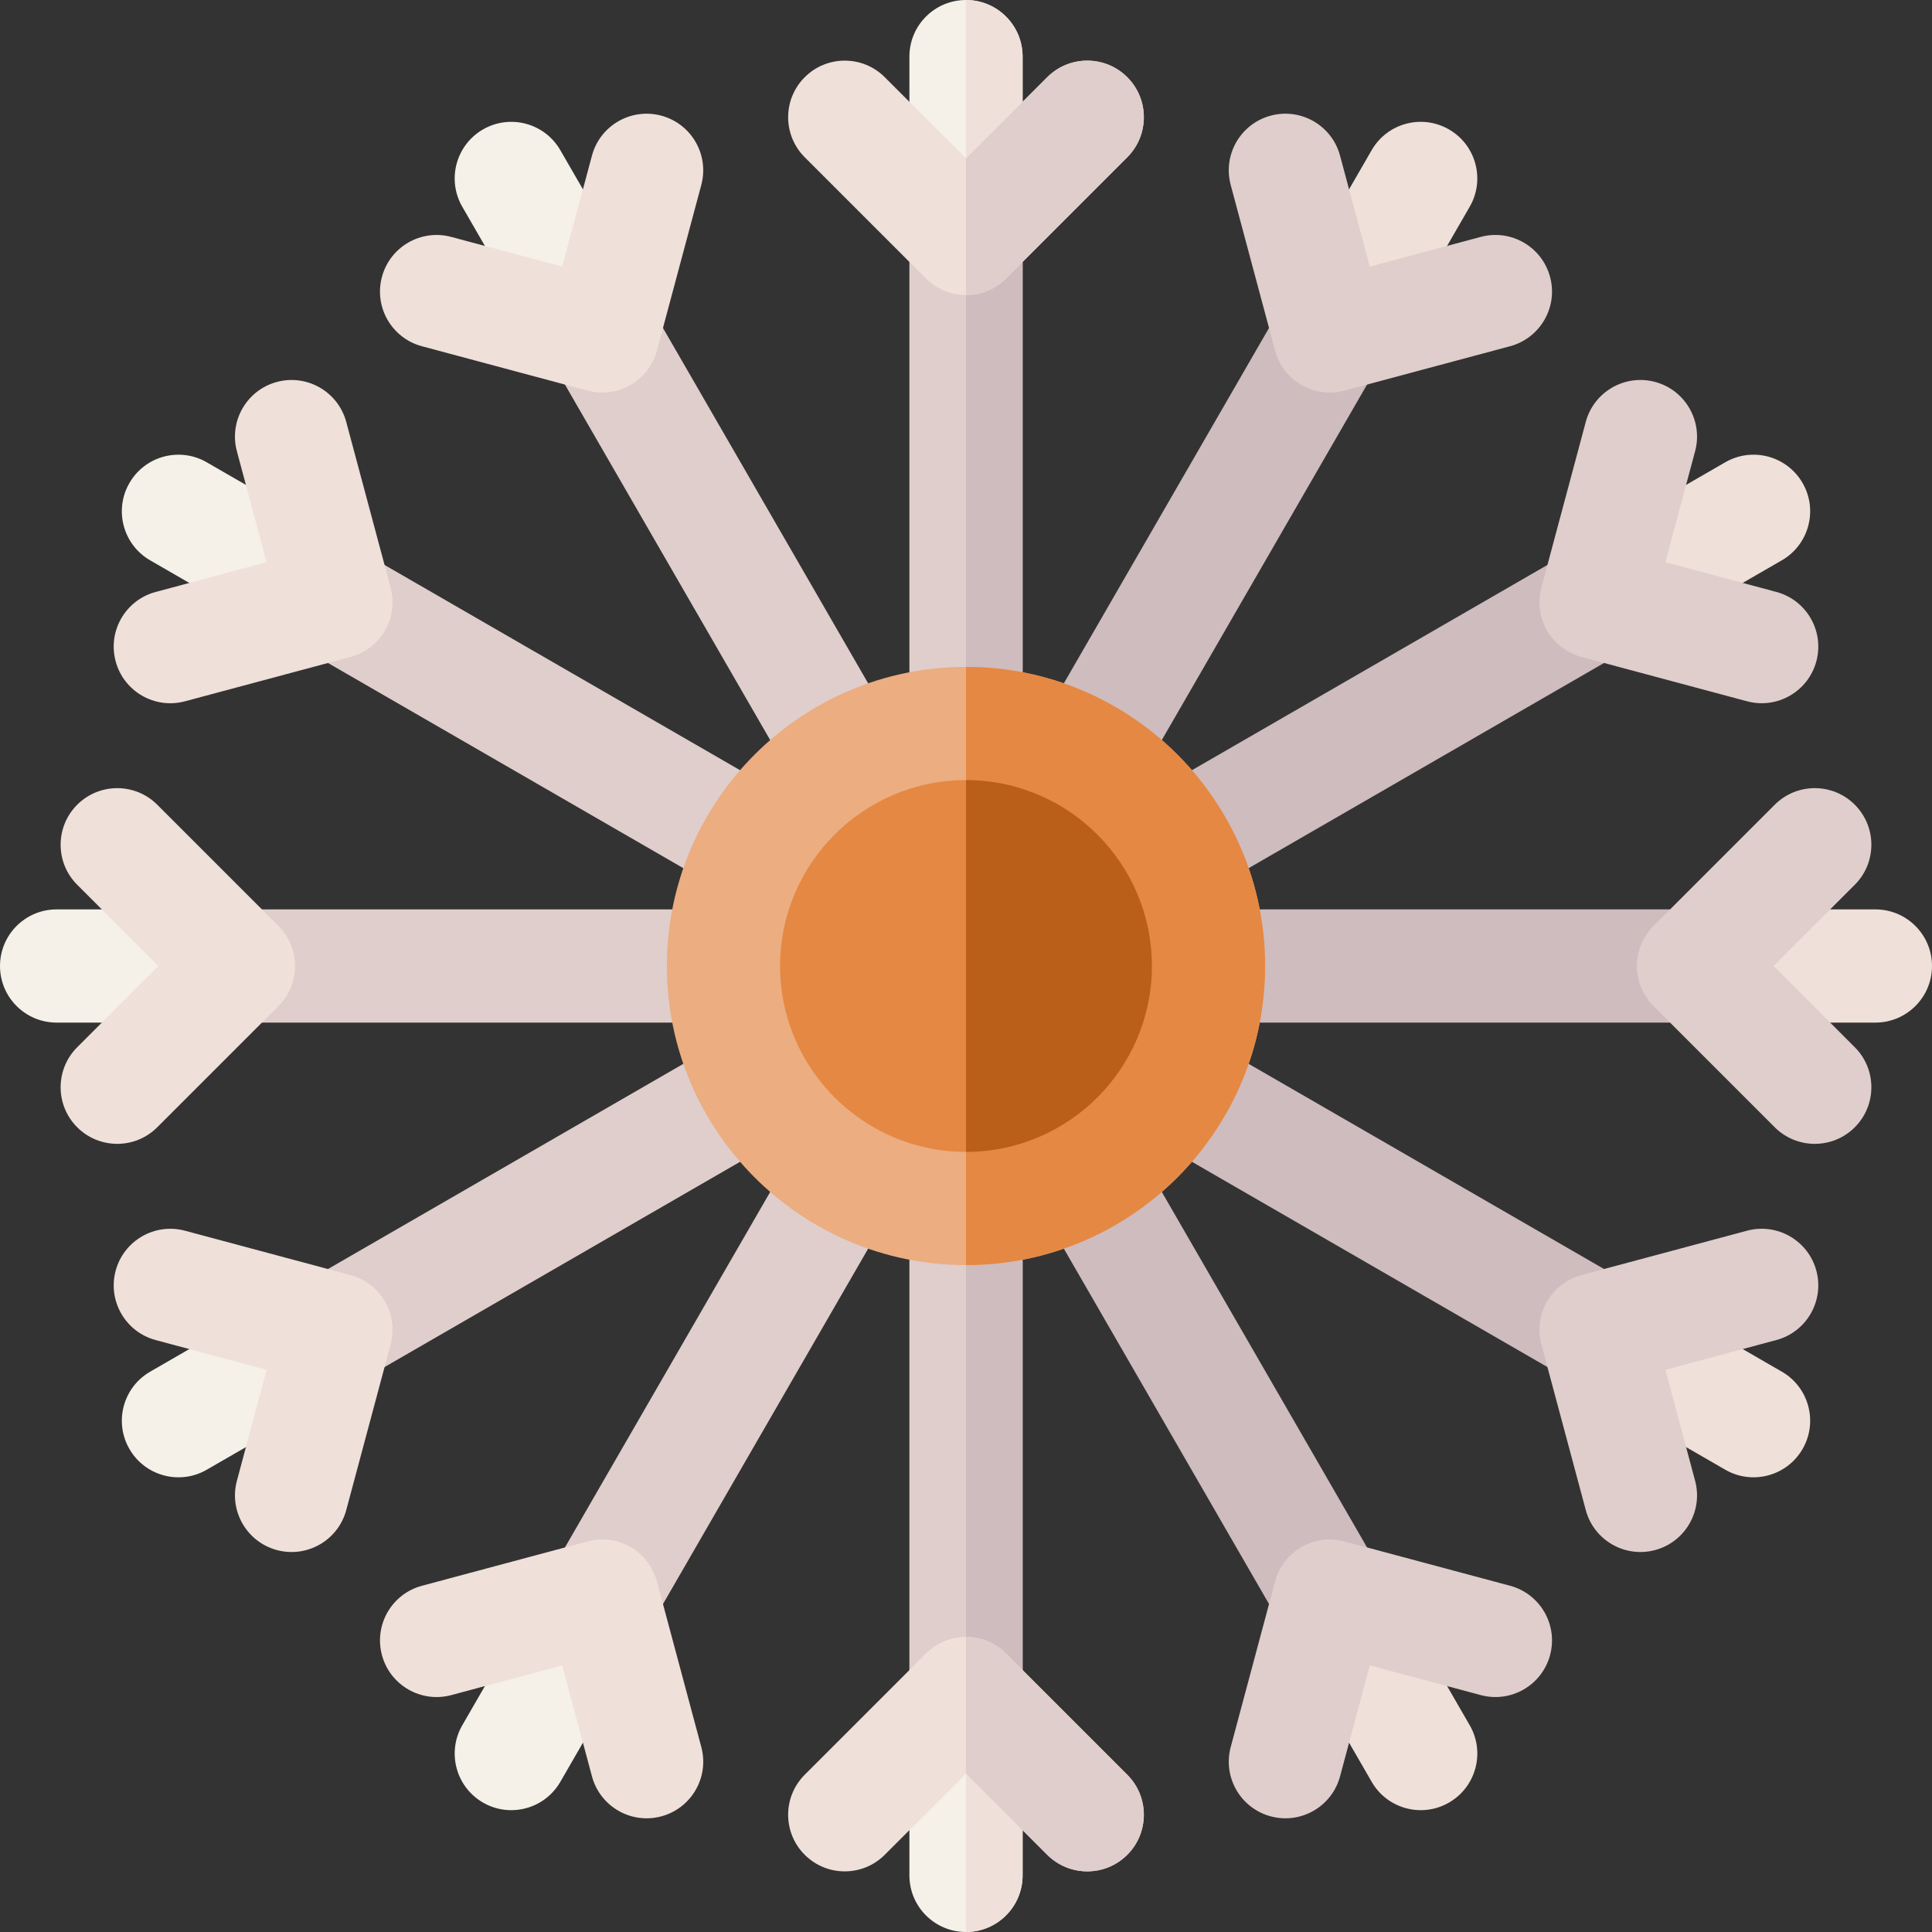 <?xml version="1.0" encoding="iso-8859-1"?>
<!-- Generator: Adobe Illustrator 21.0.0, SVG Export Plug-In . SVG Version: 6.00 Build 0)  -->
<svg xmlns="http://www.w3.org/2000/svg" xmlns:xlink="http://www.w3.org/1999/xlink" version="1.1" id="Capa_1" x="0px" y="0px" viewBox="0 0 512 512" style="enable-background:new 0 0 512 512;" xml:space="preserve" width="512" height="512">
<rect x="0" y="0" width="512" height="512" fill="#333333" stroke="none"/>
<g>
	<g>
		<path style="fill:#F5F0E8;" d="M256,448.8c-8.284,0-15,6.716-15,15V497c0,8.284,6.716,15,15,15s15-6.716,15-15v-33.2    C271,455.516,264.284,448.8,256,448.8z"/>
		<path style="fill:#EFE0D9;" d="M271,463.8V497c0,8.284-6.716,15-15,15v-63.2C264.284,448.8,271,455.516,271,463.8z"/>
		<path style="fill:#DFCECC;" d="M256,305.267c-8.284,0-15,6.716-15,15V448.8c0,8.284,6.716,15,15,15s15-6.716,15-15V320.267    C271,311.982,264.284,305.267,256,305.267z"/>
		<path style="fill:#CEBCBF;" d="M271,320.267V448.8c0,8.284-6.716,15-15,15V305.267C264.284,305.267,271,311.982,271,320.267z"/>
		<path style="fill:#EFE0D9;" d="M256,433.8c-3.839,0-7.678,1.464-10.606,4.394l-32.134,32.133c-5.858,5.857-5.858,15.355,0,21.213    c5.857,5.858,15.355,5.858,21.213,0L256,470.013l21.527,21.527c5.857,5.856,15.355,5.858,21.213,0    c5.858-5.858,5.858-15.355,0-21.213l-32.134-32.133C263.678,435.264,259.839,433.8,256,433.8z"/>
		<path style="fill:#DFCECC;" d="M266.606,438.193l32.134,32.133c5.858,5.857,5.858,15.355,0,21.213    c-5.857,5.858-15.355,5.857-21.213,0L256,470.013V433.8C259.839,433.8,263.678,435.264,266.606,438.193z"/>
	</g>
	<g>
		<path style="fill:#DFCECC;" d="M213.334,231.367c4.142-7.174,1.684-16.348-5.49-20.49L96.53,146.61    c-7.174-4.142-16.348-1.684-20.49,5.49c-4.142,7.174-1.684,16.348,5.49,20.49l111.313,64.266    C200.018,240.999,209.192,238.541,213.334,231.367z"/>
		<path style="fill:#F5F0E8;" d="M89.03,159.601c4.142-7.174,1.684-16.348-5.49-20.49l-28.752-16.6    c-7.174-4.142-16.348-1.684-20.49,5.49c-4.142,7.174-1.684,16.348,5.49,20.49l28.752,16.6    C75.714,169.233,84.888,166.775,89.03,159.601z"/>
		<path style="fill:#EFE0D9;" d="M102.021,167.101c1.919-3.325,2.571-7.381,1.498-11.382l-11.761-43.895    c-2.144-8.002-10.369-12.751-18.371-10.606c-8.002,2.144-12.751,10.369-10.607,18.371l7.88,29.407l-29.407,7.88    c-8.001,2.144-12.751,10.369-10.606,18.371c2.144,8.002,10.369,12.751,18.371,10.606l43.895-11.762    C96.914,173.018,100.101,170.425,102.021,167.101z"/>
	</g>
	<path style="fill:#CEBCBF;" d="M305.267,256c0-8.284,6.716-15,15-15H448.8c8.284,0,15,6.716,15,15s-6.716,15-15,15H320.267   C311.982,271,305.267,264.284,305.267,256z"/>
	<path style="fill:#EFE0D9;" d="M448.8,256c0-8.284,6.716-15,15-15H497c8.284,0,15,6.716,15,15s-6.716,15-15,15h-33.2   C455.516,271,448.8,264.284,448.8,256z"/>
	<path style="fill:#DFCECC;" d="M433.8,256c0-3.839,1.464-7.678,4.394-10.606l32.133-32.134c5.857-5.858,15.355-5.858,21.213,0   c5.858,5.857,5.858,15.355,0,21.213L470.013,256l21.527,21.527c5.856,5.857,5.858,15.355,0,21.213   c-5.858,5.858-15.355,5.858-21.213,0l-32.133-32.134C435.264,263.678,433.8,259.839,433.8,256z"/>
	<g>
		<path style="fill:#DFCECC;" d="M206.733,256c0-8.284-6.716-15-15-15H63.2c-8.284,0-15,6.716-15,15s6.716,15,15,15h128.533    C200.018,271,206.733,264.284,206.733,256z"/>
		<path style="fill:#F5F0E8;" d="M63.2,256c0-8.284-6.716-15-15-15H15c-8.284,0-15,6.716-15,15s6.716,15,15,15h33.2    C56.484,271,63.2,264.284,63.2,256z"/>
		<path style="fill:#EFE0D9;" d="M78.2,256c0-3.839-1.464-7.678-4.394-10.606L41.673,213.26c-5.857-5.858-15.355-5.858-21.213,0    c-5.858,5.857-5.858,15.355,0,21.213L41.987,256L20.46,277.527c-5.856,5.857-5.858,15.355,0,21.213    c5.858,5.858,15.355,5.858,21.213,0l32.133-32.134C76.736,263.678,78.2,259.839,78.2,256z"/>
	</g>
	<path style="fill:#CEBCBF;" d="M280.633,213.334c-7.174-4.142-9.633-13.316-5.49-20.49L339.409,81.53   c4.142-7.174,13.316-9.633,20.49-5.49c7.174,4.142,9.633,13.316,5.49,20.49l-64.266,111.313   C296.981,215.018,287.807,217.476,280.633,213.334z"/>
	<path style="fill:#EFE0D9;" d="M352.399,89.03c-7.174-4.142-9.633-13.316-5.49-20.49l16.6-28.752   c4.142-7.174,13.316-9.633,20.49-5.49c7.174,4.142,9.633,13.316,5.49,20.49l-16.6,28.752   C368.748,90.714,359.574,93.172,352.399,89.03z"/>
	<path style="fill:#DFCECC;" d="M344.899,102.021c-3.325-1.919-5.917-5.107-6.989-9.108l-11.762-43.895   c-2.145-8.002,2.604-16.227,10.606-18.371c8.002-2.145,16.227,2.605,18.371,10.606l7.88,29.407l29.407-7.88   c8.001-2.143,16.227,2.605,18.371,10.607c2.145,8.002-2.604,16.227-10.606,18.371l-43.895,11.761   C352.281,104.591,348.224,103.94,344.899,102.021z"/>
	<g>
		<path style="fill:#DFCECC;" d="M231.367,298.666c-7.174-4.142-16.348-1.684-20.49,5.49L146.61,415.47    c-4.142,7.174-1.684,16.348,5.49,20.49c7.174,4.142,16.348,1.684,20.49-5.49l64.266-111.313    C240.999,311.982,238.541,302.808,231.367,298.666z"/>
		<path style="fill:#F5F0E8;" d="M159.601,422.97c-7.174-4.142-16.348-1.684-20.49,5.49l-16.6,28.752    c-4.142,7.174-1.684,16.348,5.49,20.49c7.174,4.142,16.348,1.684,20.49-5.49l16.6-28.752    C169.233,436.286,166.775,427.112,159.601,422.97z"/>
		<path style="fill:#EFE0D9;" d="M167.101,409.979c-3.325-1.919-7.381-2.571-11.382-1.498l-43.895,11.762    c-8.002,2.143-12.751,10.369-10.606,18.371c2.144,8.002,10.369,12.751,18.371,10.607l29.407-7.88l7.88,29.407    c2.144,8.001,10.369,12.751,18.371,10.606c8.002-2.144,12.751-10.369,10.606-18.371l-11.762-43.895    C173.018,415.086,170.425,411.899,167.101,409.979z"/>
	</g>
	<path style="fill:#CEBCBF;" d="M298.666,280.633c4.142-7.174,13.316-9.633,20.49-5.49l111.313,64.266   c7.174,4.142,9.633,13.316,5.49,20.49c-4.142,7.174-13.316,9.633-20.49,5.49l-111.313-64.266   C296.982,296.981,294.524,287.807,298.666,280.633z"/>
	<path style="fill:#EFE0D9;" d="M422.97,352.399c4.142-7.174,13.316-9.633,20.49-5.49l28.752,16.6   c7.174,4.142,9.633,13.316,5.49,20.49c-4.142,7.174-13.316,9.633-20.49,5.49l-28.752-16.6   C421.286,368.748,418.828,359.574,422.97,352.399z"/>
	<path style="fill:#DFCECC;" d="M409.979,344.899c1.919-3.325,5.107-5.917,9.108-6.989l43.895-11.762   c8.002-2.145,16.227,2.604,18.371,10.606c2.145,8.002-2.605,16.227-10.606,18.371l-29.407,7.88l7.88,29.407   c2.143,8.001-2.605,16.227-10.607,18.371c-8.002,2.145-16.227-2.604-18.371-10.606l-11.762-43.895   C407.409,352.281,408.06,348.224,409.979,344.899z"/>
	<path style="fill:#CEBCBF;" d="M298.666,231.366c-4.142-7.174-1.684-16.348,5.49-20.49l111.312-64.268   c7.174-4.142,16.348-1.684,20.49,5.49c4.142,7.174,1.684,16.348-5.49,20.49l-111.312,64.268   C311.982,240.998,302.808,238.54,298.666,231.366z"/>
	<path style="fill:#EFE0D9;" d="M422.968,159.598c-4.142-7.174-1.684-16.348,5.49-20.49l28.752-16.601   c7.174-4.142,16.348-1.684,20.49,5.49c4.142,7.174,1.684,16.348-5.49,20.49l-28.752,16.601   C436.284,169.23,427.11,166.772,422.968,159.598z"/>
	<path style="fill:#DFCECC;" d="M409.978,167.098c-1.919-3.325-2.571-7.381-1.498-11.382l11.761-43.896   c2.143-8.002,10.368-12.751,18.371-10.607c8.002,2.143,12.751,10.369,10.607,18.37l-7.879,29.407l29.407,7.879   c8.001,2.144,12.751,10.369,10.606,18.371c-2.144,8.003-10.369,12.751-18.371,10.607l-43.895-11.761   C415.085,173.015,411.897,170.422,409.978,167.098z"/>
	<g>
		<path style="fill:#DFCECC;" d="M213.334,280.634c-4.142-7.174-13.316-9.632-20.49-5.49L81.532,339.412    c-7.174,4.142-9.632,13.316-5.49,20.49c4.142,7.174,13.316,9.632,20.49,5.49l111.312-64.268    C215.018,296.982,217.476,287.808,213.334,280.634z"/>
		<path style="fill:#F5F0E8;" d="M89.032,352.402c-4.142-7.174-13.316-9.632-20.49-5.49L39.79,363.513    c-7.174,4.142-9.632,13.316-5.49,20.49s13.316,9.632,20.49,5.49l28.752-16.601C90.716,368.751,93.174,359.577,89.032,352.402z"/>
		<path style="fill:#EFE0D9;" d="M102.022,344.902c-1.919-3.325-5.107-5.917-9.108-6.989l-43.895-11.761    c-8.002-2.145-16.227,2.604-18.371,10.607c-2.145,8.002,2.605,16.227,10.606,18.371l29.407,7.879l-7.879,29.407    c-2.143,8.001,2.605,16.227,10.607,18.37c8.002,2.144,16.227-2.604,18.371-10.607l11.761-43.896    C104.593,352.284,103.942,348.227,102.022,344.902z"/>
	</g>
	<path style="fill:#CEBCBF;" d="M280.634,298.666c7.174-4.142,16.348-1.684,20.49,5.49l64.268,111.312   c4.142,7.174,1.684,16.348-5.49,20.49c-7.174,4.142-16.348,1.684-20.49-5.49l-64.268-111.312   C271.002,311.982,273.46,302.808,280.634,298.666z"/>
	<path style="fill:#EFE0D9;" d="M352.402,422.968c7.174-4.142,16.348-1.684,20.49,5.49l16.601,28.752   c4.142,7.174,1.684,16.348-5.49,20.49c-7.174,4.142-16.348,1.684-20.49-5.49l-16.601-28.752   C342.77,436.284,345.228,427.11,352.402,422.968z"/>
	<path style="fill:#DFCECC;" d="M344.902,409.978c3.325-1.919,7.381-2.571,11.382-1.498l43.896,11.761   c8.002,2.143,12.751,10.368,10.607,18.371c-2.143,8.002-10.369,12.751-18.371,10.607l-29.407-7.879l-7.879,29.407   c-2.144,8.001-10.369,12.751-18.371,10.606c-8.003-2.144-12.751-10.369-10.607-18.371l11.761-43.895   C338.985,415.085,341.578,411.897,344.902,409.978z"/>
	<g>
		<path style="fill:#DFCECC;" d="M231.366,213.334c7.174-4.142,9.632-13.316,5.49-20.49L172.588,81.532    c-4.142-7.174-13.316-9.632-20.49-5.49c-7.174,4.142-9.632,13.316-5.49,20.49l64.268,111.312    C215.018,215.018,224.192,217.476,231.366,213.334z"/>
		<path style="fill:#F5F0E8;" d="M159.598,89.032c7.174-4.142,9.632-13.316,5.49-20.49L148.487,39.79    c-4.142-7.174-13.316-9.632-20.49-5.49c-7.174,4.142-9.632,13.316-5.49,20.49l16.601,28.752    C143.249,90.716,152.423,93.174,159.598,89.032z"/>
		<path style="fill:#EFE0D9;" d="M167.098,102.022c3.325-1.919,5.917-5.107,6.989-9.108l11.761-43.895    c2.145-8.002-2.604-16.227-10.607-18.371c-8.002-2.145-16.227,2.605-18.371,10.606l-7.879,29.407l-29.407-7.879    c-8.001-2.143-16.227,2.605-18.37,10.607c-2.144,8.002,2.604,16.227,10.607,18.371l43.896,11.761    C159.716,104.593,163.773,103.942,167.098,102.022z"/>
	</g>
	<g>
		<path style="fill:#F5F0E8;" d="M256,63.2c-8.284,0-15-6.716-15-15V15c0-8.284,6.716-15,15-15s15,6.716,15,15v33.2    C271,56.484,264.284,63.2,256,63.2z"/>
		<path style="fill:#EFE0D9;" d="M271,48.2V15c0-8.284-6.716-15-15-15v63.2C264.284,63.2,271,56.484,271,48.2z"/>
		<path style="fill:#DFCECC;" d="M256,206.733c-8.284,0-15-6.716-15-15V63.2c0-8.284,6.716-15,15-15s15,6.716,15,15v128.533    C271,200.018,264.284,206.733,256,206.733z"/>
		<path style="fill:#CEBCBF;" d="M271,191.733V63.2c0-8.284-6.716-15-15-15v158.533C264.284,206.733,271,200.018,271,191.733z"/>
		<path style="fill:#EFE0D9;" d="M256,78.2c-3.839,0-7.678-1.464-10.606-4.394L213.26,41.673c-5.858-5.857-5.858-15.355,0-21.213    c5.857-5.858,15.355-5.858,21.213,0L256,41.987l21.527-21.527c5.857-5.856,15.355-5.858,21.213,0    c5.858,5.858,5.858,15.355,0,21.213l-32.134,32.133C263.678,76.736,259.839,78.2,256,78.2z"/>
		<path style="fill:#DFCECC;" d="M266.606,73.807l32.134-32.133c5.858-5.857,5.858-15.355,0-21.213    c-5.857-5.858-15.355-5.857-21.213,0L256,41.987V78.2C259.839,78.2,263.678,76.736,266.606,73.807z"/>
	</g>
	<path style="fill:#ECAD80;" d="M256,335.267c-43.708,0-79.267-35.559-79.267-79.267s35.559-79.267,79.267-79.267   s79.267,35.559,79.267,79.267S299.708,335.267,256,335.267z"/>
	<path style="fill:#E48844;" d="M335.267,256c0-43.708-35.559-79.267-79.267-79.267v158.533   C299.708,335.267,335.267,299.708,335.267,256z"/>
	<path style="fill:#E48844;" d="M256,206.733c-27.166,0-49.267,22.101-49.267,49.267s22.101,49.267,49.267,49.267   s49.267-22.101,49.267-49.267S283.166,206.733,256,206.733z"/>
	<path style="fill:#BA5F19;" d="M305.267,256c0-27.166-22.101-49.267-49.267-49.267v98.533   C283.166,305.267,305.267,283.166,305.267,256z"/>
</g>















</svg>
